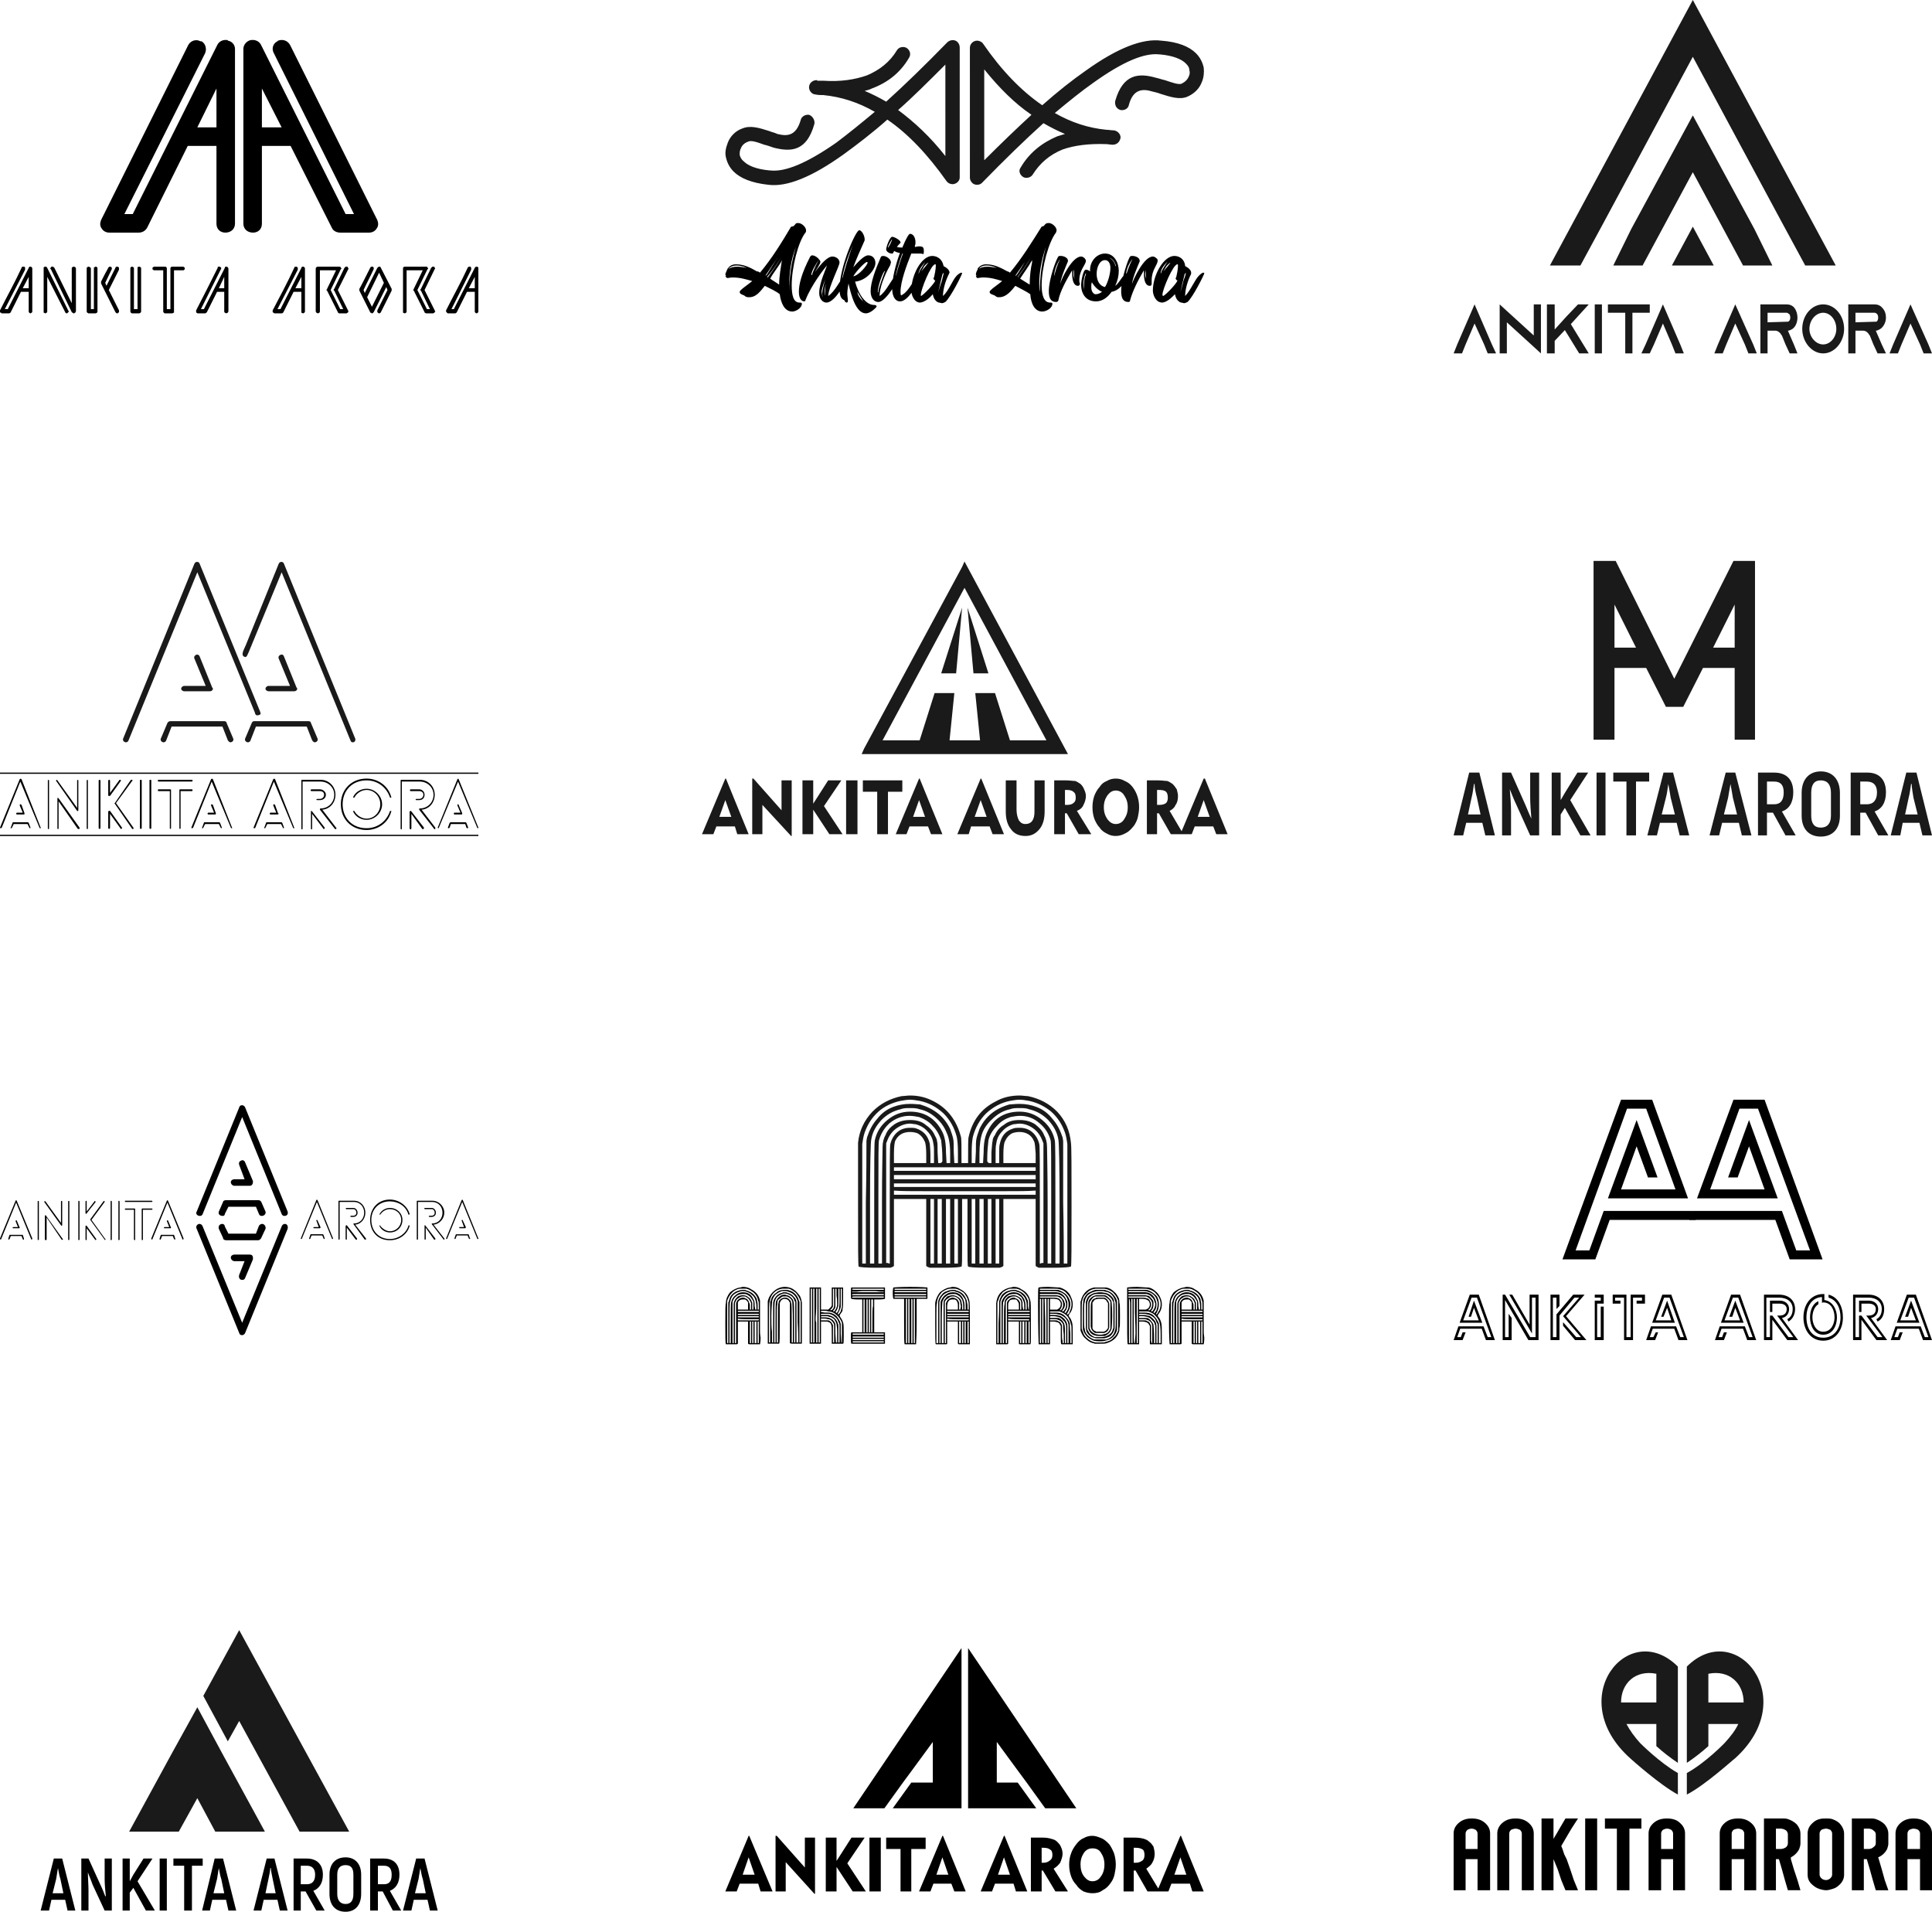 <svg xmlns="http://www.w3.org/2000/svg" fill-rule="evenodd" clip-rule="evenodd" image-rendering="optimizeQuality" shape-rendering="geometricPrecision" text-rendering="geometricPrecision" viewBox="0 0 3231 3197">
  <defs>
    <style>
      .fil3,.fil4{fill:#000}.fil2{fill:#1a1a1a}.fil0,.fil1{fill:#000;fill-rule:nonzero}.fil0{fill:#1a1a1a}
    </style>
  </defs>
  <g id="Layer_x0020_1">
    <g id="_1892589636656">
      <path d="M2831 193l103 190 30 61h-49l-84-156-84 156h-49l30-61 103-190zm-35 251h70l-35-65-35 65zm35-444l-239 444h51l39-72 149-277 149 277 39 72h51L2831 0zM2495 576l-29-67-29 67-6 15h14l6-15 15-35 16 35 6 15h14l-7-15zm70-67v52l-45-41-12-11v82h12v-52l45 41 12 11v-82h-12zm92 0h-18l-20 21-9 10-10 11v-42h-13v82h13v-21l17-18 24 39h16l-30-49 30-33zm22 82v-82h-12v82h12zm10-82v14h29v68h12v-68h29v-14h-70zm121 67l-29-67-29 67-7 15h14l7-15 15-35 15 35 6 15h14l-6-15zm122 0l-30-67-29 67-6 15h14l6-15 15-35 16 35 6 15h14l-6-15zm58-23c2 0 4-1 6-2 6-3 10-11 10-20 0-6-2-12-5-16s-8-6-13-6h-44v82h12v-38h13c4 0 8 3 10 7l1 1 6 15 7 15h13l-6-15-10-23zm-34-14v-16h32c2 0 3 2 4 2 1 1 2 3 2 6s-1 6-4 7h-2l-32 1zm93-30c-19 0-35 18-35 41 0 22 16 41 35 41s35-19 35-41c0-23-16-41-35-41zm0 67c-12 0-23-12-23-26 0-15 11-27 23-27s22 12 22 27c0 14-10 26-22 26zm88-23c2 0 4-1 6-2 6-3 11-11 11-20 0-6-2-12-6-16-3-4-8-6-13-6h-44v82h12v-38h13c4 0 8 3 10 7l1 1 6 15 7 15h14l-7-15-10-23zm-34-14v-16h32c2 0 4 2 4 2 1 1 2 3 2 6s-1 6-3 7h-3l-32 1zm122 37l-30-67-29 67-6 15h14l6-15 15-35 16 35 6 15h14l-6-15z" class="fil0"/>
    </g>
    <g id="_1892589636880">
      <path d="M1330 375c-3 4-3 3-6 4h-1c-16 27-32 53-52 77-1-1-2-1-3-2h-2c-10-6-22-12-35-12-7 0-11 3-14 7l-1 2c-1 2-3 7-3 8s1 1 1 2c0 0 0 1-1 1 1 1 2 3 4 3 1 0 4-1 8-1 13 0 22 3 33 6-7 6-21 15-21 18 0 5 6 4 10 8l3 1h5c10-1 17-10 24-19 8 4 19 9 25 14 2 15 8 29 21 29 6 0 16-6 16-13 0-2-2-2-4-2-10 0-13-12-13-29 0-30 11-73 23-88 1-1 1-2 1-4 0-5-7-12-13-12-2 0-4 0-5 2zm-112 75c3-4 8-6 14-6 4 0 10 1 17 4-6-1-11-2-16-2-6 0-11 1-15 4zm62 11c4-6 20-30 21-30-4 4-16 25-19 29l-2 1zm4 3l-1-1c7-8 15-19 23-32-6 11-17 26-22 33zm23-25c-1 8-4 23-4 37-4-3-11-7-15-10 6-11 14-20 20-31l-1 4zm13 49v-14c0-19 3-40 11-61-8 27-11 51-11 75zm92-27c-7 7-15 26-27 34 1-16 19-50 19-56 0-5-5-10-12-10-8 0-19 12-29 26 2-4 9-14 9-17 0-1-1-3-2-4-1 0-11 20-12 26-1 0-1 0-1-1 0-6 10-21 12-24l1-1c-3-4-8-7-12-7-1 0-2 1-3 2-15 29-19 47-19 59s5 16 9 16c1 0 2-1 2-2 10-26 33-55 36-58-1 4-13 29-13 46 0 10 6 16 12 16 17 0 38-46 38-49 0-1 0-1-1-1s-4 2-7 5zm-36 35c-1 0-2-7-2-8 0-5 6-21 6-21s-5 18-5 24c0 3 1 5 1 5zm5-20c-1 3-1 18-2 18v-7c0-4 2-12 2-12v1zm81 34c-14 0-26-17-32-39 20-2 34-21 34-31 0-8-5-13-12-13s-17 11-25 20c5-14 12-29 19-45v-2c0-6-5-15-9-15-6 0-33 62-33 98 0 10 2 17 8 19 1 3 3 4 4 4s2-1 2-3c0-3-1-8-1-12 0-5 1-11 2-17 4 18 12 50 29 50 9 0 18-11 18-11 0-2-1-3-4-3zm-54-41c2-17 9-38 18-59-8 23-14 42-18 59zm43-30c0 4-15 22-24 23 6-10 20-24 23-24l1 1zm-6 66c-3-2-11-10-11-17 0 0 7 12 9 15l3 3s-1 0-1-1zm53-44c-8 7-16 27-27 34 0-13 7-33 18-52 0-2 1-3 1-4 0-6-8-11-13-11-2 0-4 1-4 2-9 21-17 42-17 57 0 9 4 18 13 18 14 0 37-44 37-48 0-1-1-1-1-1-2 0-4 2-7 5zm-29 25c0 2 0 3-1 3v-2c0-8 9-34 12-34 0 0-10 27-11 33zm24-62c5-9 8-13 13-18v-1c0-3-10-9-14-9s-10 17-10 21 6 7 9 7h2zm-8-11c0-1 6-13 7-13 0 1-4 11-5 11 0 0-1 3-2 3v-1zm59 12c1 0 1-5 1-5 0-7-2-8-8-8-1 0-3 0-6 1-1 0-1-1-1-1v-1c1-2 1-4 1-6 0-8-4-14-9-14-2 0-6 6-13 23-7 0-12-1-13-4-1-1-1-1-2-1s-2 2-2 4c0 6 6 9 13 10-7 19-13 42-13 59 0 15 6 22 13 22 9 0 17-11 22-18 7-12 17-28 17-30 0-1-1-1-1-1-11 0-20 32-36 39-1-1-1-4-1-6 0-17 10-44 18-64h13c3 0 5 0 7 1zm-47 42c2-13 6-27 12-43h1c-6 16-10 30-13 43zm103-6c-7 7-13 25-23 34 0-11 4-25 10-37 0-1 1-1 1-2 0-5-6-9-10-11-2-12-11-17-19-17-18 0-35 32-35 58 0 6 4 20 15 20 8-1 16-8 21-14 1 6 4 12 10 14h1c1 0 3 1 4 1 2 0 4-1 6-2 9-8 28-46 28-48 0-1-1-1-1-1-2 0-5 2-8 5zm-48-21c-6 8-12 14-11 14-1 0 4-7 4-8 2-3 7-7 8-7l-1 1zm-14 13c0 1-2 5-2 5 1-9 9-17 13-22-1 0-8 13-11 17zm24 11l-1 1c0 2 2 4 3 4 0 4-21 26-24 26v-2c0-9 17-51 24-51 1 0 1 0 1 3 0 5-2 15-3 19zm13 6c-2 6-5 15-6 19 0-1 7-30 7-30 1-2 2-3 2-3v1c0 2-2 8-3 13zm173-95c-3 4-3 3-6 4-17 27-33 53-53 77-1-1-2-1-3-2h-1c-11-6-22-12-36-12-6 0-11 3-14 7v2c-2 2-3 7-3 8s1 1 1 2l-1 1c1 1 1 3 3 3s4-1 9-1c13 0 22 3 32 6-7 6-21 15-21 18 0 5 7 4 11 8l2 1h5c10-1 18-10 25-19 7 4 18 9 25 14 1 15 7 29 20 29 7 0 17-6 17-13 0-2-2-2-4-2-10 0-14-12-14-29 0-30 12-73 24-88 0-1 1-2 1-4 0-5-7-12-13-12-2 0-4 0-6 2zm-111 75c2-4 7-6 13-6 5 0 10 1 17 4-6-1-11-2-15-2-7 0-12 1-15 4zm62 11h-1c4-6 21-30 21-30-4 4-15 25-19 29l-1 1zm3 3v-1c6-8 14-19 22-32-6 11-17 26-22 33zm24-25c-2 8-4 23-4 37-5-3-11-7-16-10 7-11 14-20 20-31v4zm13 49c-1-4-1-9-1-14 0-19 4-40 11-61-7 27-10 51-10 75zm75-56c-2-2-4-3-6-3-15 0-33 37-35 46 2-13 9-28 13-38v-1c0-5-7-8-12-8-2 0-4 0-4 1-3 3-16 37-16 58 0 11 3 18 12 18 2 0 4-1 4-3 3-15 13-33 23-50v5c0 13 3 21 10 21 1 0 3-1 3-4-1-2-1-3-1-5 0-18 11-26 11-33 0-1-1-3-2-4zm-51 30c0-10 4-20 10-29-5 10-8 20-10 29zm33-11c0 6 0 11 1 15-1-2-2-5-2-8 0-2 0-5 1-7zm85 8c-7 7-10 15-16 19 4-8 6-17 6-25 0-13-7-29-23-29-14 0-25 13-25 27v3c-2-2-5-3-7-3-5 0-8 21-8 25 0 14 7 28 25 28 10 0 19-6 26-16 12-2 20-12 29-28 1-2 1-3 1-4s0-1-1-1-4 2-7 4zm-65 0c-2 4-3 11-3 17 0 5 0 9 1 11-1-3-2-8-2-13 0-8 3-17 4-17v2zm15 33c-4-2-6-6-6-12 0-3 0-5 1-8 4 7 10 13 17 16-3 2-6 4-10 4h-2zm17-12c-10-2-14-12-14-22 0-11 5-23 14-23 6 0 9 6 9 13 0 11-5 26-9 32zm7-49c6 1 11 10 11 14 0 1 0 0-1-1 0-4-5-11-10-13zm79 1c-2-2-4-3-6-3-15 0-32 37-35 46 2-13 9-28 13-38v-1c0-5-7-8-12-8-2 0-3 0-4 1-3 3-15 37-15 58 0 11 3 18 12 18 2 0 3-1 3-3 4-15 13-33 23-50v5c0 13 3 21 10 21 2 0 3-1 3-4v-5c0-18 10-26 10-33 0-1 0-3-2-4zm-51 30c0-10 4-20 11-29-5 10-9 20-11 29zm33-11c0 6 0 11 1 15-1-2-2-5-2-8 0-2 1-5 1-7zm89 10c-7 7-14 25-23 34 0-11 4-25 10-37v-2c0-5-6-9-10-11-1-12-10-17-18-17-18 0-36 32-36 58 0 6 4 20 16 20 8-1 15-8 21-14 1 6 4 12 10 14h1c1 0 3 1 4 1 2 0 4-1 6-2 9-8 28-46 28-48 0-1-1-1-2-1s-4 2-7 5zm-48-21c-6 8-12 14-11 14-1 0 4-7 4-8 2-3 7-7 8-7 0 0-1 0-1 1zm-14 13c0 1-2 5-2 5 0-9 8-17 13-22-1 0-9 13-11 17zm24 11l-1 1c0 2 2 4 3 4 0 4-21 26-24 26 0 0-1-1-1-2 0-9 18-51 25-51 1 0 1 0 1 3 0 5-2 15-3 19zm12 6c-1 6-4 15-5 19 0-1 7-30 7-30 1-2 2-3 2-3v1c0 2-2 8-4 13z" class="fil1"/>
      <path d="M1339 201c1-6 8-10 14-9 6 2 10 9 9 15-13 47-40 47-68 40-6-2-11-4-16-5-11-4-22-8-27-5-6 2-10 6-12 11-2 4-2 7-2 11 1 4 3 8 7 11 7 7 21 13 43 15h1c25 3 61-12 110-46 20-15 41-32 65-52-28-16-56-25-86-28-4 0-9 0-13-1-6 0-11-6-11-12 0-7 6-12 13-12l1 1h10c29 2 53-2 73-9 21-9 38-22 50-42 3-5 10-7 16-4 6 4 8 11 4 17-14 24-35 41-62 51-4 2-8 3-12 4 12 5 24 11 36 18 31-28 65-61 102-99 5-5 13-5 17-1 3 3 4 6 4 10v217c0 6-6 11-12 11-4 0-8-2-10-5-31-44-64-79-99-103-26 23-51 42-73 58-53 38-95 55-126 51-28-3-47-11-58-22-7-7-11-15-13-24-2-8 0-16 3-24 4-11 13-20 24-24 14-6 29-1 45 4 5 2 10 3 14 5 16 4 31 4 39-23zm549-26c-1 7-8 10-14 9-7-2-10-8-9-15 13-46 40-47 68-39 5 1 10 3 15 4 12 4 23 8 28 6 6-3 10-7 12-12 2-4 2-7 1-11 0-4-2-7-6-11-7-7-21-13-43-15h-1c-25-3-61 12-110 47-20 14-41 31-65 51 28 16 56 25 86 28 4 0 8 1 13 1 6 1 11 6 11 12-1 7-6 12-13 12h-1c-3 0-7-1-10-1-29-1-53 2-73 9-22 9-38 23-50 42-3 5-11 7-16 4-6-4-8-11-4-16 14-24 35-41 61-52 4-1 9-3 13-4-12-5-24-11-36-18-31 28-65 61-103 100-4 4-12 4-16 0-3-3-4-6-4-9V80c0-7 6-12 12-12 4 0 8 2 10 5 31 45 64 79 99 103 26-23 50-42 73-58 53-38 95-54 126-50 28 2 47 10 58 21 7 7 11 15 13 24 1 8 0 17-3 24-4 11-13 20-25 25-13 5-28 0-44-5-5-2-10-3-14-4-16-5-32-4-39 22zm-242 93c28-28 54-53 79-76-28-19-54-45-79-76v152zm-65-160c-28 28-54 54-79 76 27 20 54 45 79 77V108z" class="fil0"/>
    </g>
    <g id="_1892589638896">
      <path d="M2700 1117v120h-35V938h37l98 197 99-197h36v299h-34v-120h-53l-33 65h-29l-33-65h-53zm165-34h36v-72l-36 72zm-129 0l-36-72v72h36z" class="fil2"/>
      <path d="M2484 1397h16l-26-105h-17l-26 105h16l5-21h27l5 21zm-29-35l6-28c2-7 3-17 4-23h1c0 6 2 16 4 23l6 28h-21zm57 35h15v-40c0-10-1-26-2-36v-1c3 7 7 18 11 26l23 51h15v-105h-15v41c0 10 1 25 2 36-3-6-7-16-10-23l-24-54h-15v105zm131 0h17l-34-59 30-46h-18l-21 34-7 12v-46h-15v105h15v-35l7-11 26 46zm27 0h15v-105h-15v105zm88-105h-60v15h22v90h16v-90h22v-15zm51 105h16l-27-105h-16l-27 105h16l5-21h28l5 21zm-30-35l7-28c2-7 3-17 4-23 1 6 3 16 4 23l7 28h-22zm134 35h16l-27-105h-16l-27 105h16l5-21h28l5 21zm-30-35l7-28c1-7 3-17 4-23 1 6 3 16 4 23l7 28h-22zm103 35h17l-23-40c12-4 19-15 19-32 0-21-11-33-32-33h-27v105h15v-38h10l21 38zm-31-90h12c11 0 16 6 16 18 0 13-5 20-16 20h-12v-38zm90 92c20 0 32-13 32-35v-38c0-22-12-36-32-36s-32 14-32 36v38c0 22 12 35 32 35zm0-15c-11 0-16-7-16-20v-38c0-14 5-21 16-21s17 7 17 21v38c0 13-6 20-17 20zm96 13h17l-23-40c12-4 19-15 19-32 0-21-11-33-31-33h-28v105h16v-38h9l21 38zm-30-90h11c11 0 17 6 17 18 0 13-6 20-17 20h-11v-38zm104 90h16l-26-105h-17l-26 105h16l4-21h28l5 21zm-29-35l6-28c2-7 3-17 4-23h1c0 6 2 16 3 23l7 28h-21z" class="fil0"/>
    </g>
    <g id="_1892589638928">
      <path d="M1203 1366h20l-10-28-10 28zm-29 29l39-93h1l38 93h-19l-4-13h-31l-5 13h-19zm84 0v-93h2l47 53v-50h17v93h-1l-48-52v49h-17zm84 0v-90h18v39l25-39h22l-29 43 31 47h-22l-27-41v41h-18zm73 0v-90h19v90h-19zm52 0v-71h-24v-19h66v19h-24v71h-18zm60-29h20l-10-28-10 28zm-29 29l39-93h1l38 93h-19l-5-13h-31l-5 13h-18zm132-29h20l-10-28-10 28zm-29 29l39-93h1l38 93h-19l-5-13h-31l-4 13h-19zm99-90v49c0 8 2 14 4 18 3 4 6 6 11 6s9-2 11-5c3-4 4-9 4-16v-52h17v52c0 13-3 23-9 30s-13 11-23 11c-11 0-19-4-24-11-6-7-9-17-9-30v-52h18zm84 16h-3v25h4c4 0 8-1 10-3 3-2 4-5 4-9 0-5-1-8-4-10-2-2-6-3-11-3zm-21 74v-90h20c6 0 11 1 15 1 3 1 6 3 9 5 3 3 5 6 6 9 2 4 3 8 3 11 0 6-2 11-4 15-2 5-6 8-11 10l24 39h-21l-20-35h-3v35h-18zm83-45c0 8 2 14 6 20 4 5 8 8 14 8s11-3 14-8c4-6 6-12 6-20s-2-14-6-20c-3-5-8-8-14-8s-10 3-14 8c-4 6-6 12-6 20zm-19 0c0-7 1-13 3-19 2-5 5-11 9-15 3-5 7-8 12-10 5-3 10-4 15-4s10 1 15 4c5 2 9 5 13 10 3 4 6 9 8 15s3 12 3 19c0 6-1 11-2 16s-3 9-6 14c-4 5-8 10-14 13-5 3-11 5-17 5-5 0-10-1-15-4-4-2-9-5-12-10-4-4-7-10-9-15-2-6-3-12-3-19zm111-29h-3v25h4c5 0 8-1 11-3 2-2 3-5 3-9 0-5-1-8-3-10s-6-3-12-3zm-20 74v-90h19c7 0 11 1 15 1 3 1 6 3 9 5 3 3 5 6 7 9 1 4 2 8 2 11 0 6-1 11-4 15-2 5-6 8-10 10l23 39h-21l-20-35h-3v35h-17zm85-29h20l-10-28-10 28zm-29 29l39-93h2l38 93h-19l-5-13h-31l-5 13h-19z" class="fil0"/>
      <path d="M1588 1238l8-79h-33l-25 79h-62l137-255 137 255h-61l-25-79h-33l8 79h-51zm-147 23h345l-173-322-4 9-164 304-4 9zm177-245l10 110h25l-35-110zm-19 110l10-110-35 110h25z" class="fil2"/>
    </g>
    <g id="_1892589641104">
      <path d="M362 244h-48l-68 137c-3 5-8 8-14 8h-49c-5 0-10-2-13-7-3-4-3-9-1-14L315 75c4-7 13-10 20-6h2c7 4 9 13 6 20L208 358h14L363 76c3-7 10-10 17-9h1v1c7 1 12 7 12 14v292c0 9-7 15-16 15s-15-6-15-15V244zm76 0h48l69 137c2 5 8 8 14 8h48c5 0 10-2 13-7 3-4 3-9 1-14L485 75c-4-7-12-10-20-7l-1 1c-8 4-10 13-6 20l134 269h-14L437 76c-3-7-10-10-17-9h-1c-7 2-12 8-12 15v292c0 9 7 15 16 15s15-6 15-15V244zm0-31v-65l33 65h-33zm-76 0v-65l-32 65h32z" class="fil3"/>
      <path d="M38 482h10v-19l-10 19zm11-36h3l1 1c1 1 1 1 1 2v72s0 1-1 2c-1 0-1 1-2 1s-2-1-2-1c-1-1-1-2-1-2v-33H35l-17 34c0 1-1 1-1 1-1 1-1 1-2 1H3s-1 0-1-1c-1 0-1 0-2-1v-1-2c12-24 25-47 36-71 0-1 1-2 2-2h3c0 1 1 1 1 2v3L8 517h5l35-69c0-1 1-1 1-2zm72 1c1-1 1-1 2-1s2 0 3 1c0 0 1 1 1 2v72l-1 1v1c-1 0-1 0-2 1h-1s-1 0-1-1c-1 0-1 0-2-1l-35-72c-1 0-1-1-1-2h1c0-1 0-1 1-2h3l1 1 1 1 29 59v-58c0-1 0-2 1-2zm-44-1c1 0 1 1 2 2l35 71c1 1 1 2 1 3h-1s0 1-1 1c0 0 0 1-1 1h-1l-1-1c-1 0-1 0-1-1l-30-59v58s0 1-1 2c-1 0-1 1-2 1s-2-1-2-1h-1v-74-2c1 0 1-1 2-1h2zm122 5l-17 34 17 34v3l-1 1c-1 0-1 1-1 1h-1c-1 0-1 0-2-1l-1-1-24-48v-1-2c4-8 8-16 12-23 0-1 1-1 2-2h2c1 1 2 1 2 2v2l-11 23 2 5 15-30c0-1 1-2 2-2h2c1 1 2 1 2 2v3zm-41-4c1-1 1-1 2-1s2 0 2 1c1 0 1 1 1 2v72s0 1-1 2c0 0-1 1-2 1h-12c-1 0-1-1-2-1-1-1-1-2-1-2v-72c0-1 0-2 1-2 1-1 1-1 2-1s2 0 2 1h1s1 1 1 2v68h5v-68c0-1 0-2 1-2zm77 76c-1 0-1 1-2 1h-12c-1 0-2-1-2-1-1-1-1-2-1-2v-72c0-1 0-2 1-2 0-1 1-1 2-1s1 0 2 1c1 0 1 1 1 2v68h6v-68-2c1-1 2-1 3-1s1 0 2 1c1 0 1 1 1 2v72s0 1-1 2zm38-2v-69h-15c-1 0-1 0-2-1-1 0-1-1-1-2s0-2 1-2c1-1 1-1 2-1h18c1 0 2 0 2 1 1 0 1 1 1 2v68h6v-68c0-1 0-2 1-2 0-1 1-1 2-1h18c1 0 1 0 2 1 1 0 1 1 1 2s0 2-1 2c0 1-1 1-2 1h-15v71h-1s-1 1-2 1h-12c-1 0-2-1-2-1-1-1-1-2-1-2zm221-39h10v-19l-10 19zm11-36h3l1 1c1 1 1 1 1 2v72s0 1-1 2c-1 0-1 1-2 1s-2-1-3-1v-35h-13l-17 34c0 1-1 1-1 1-1 1-1 1-2 1h-12s-1 0-1-1c-1 0-1 0-2-1v-1-2c12-23 25-47 36-71 0-1 1-2 2-2h2c1 1 2 1 2 2v3l-34 66h5l35-69c0-1 1-1 1-2zm29 77c-1 0-1 1-2 1s-2-1-3-1c0-1-1-2-1-2v-72c0-1 1-2 1-2 1-1 2-1 3-1h37c0 1 1 1 1 1v1c1 0 1 1 1 1 0 1 0 1-1 1l-17 35 16 32h5l-15-31c-1 0-1-1-1-1 0-1 0-1 1-2l17-35 2-2h3c1 1 1 1 1 2 1 1 1 2 0 3l-17 34 17 34c0 1 1 1 1 2 0 0-1 0-1 1s0 1-1 1c-1 1-1 1-2 1h-12s-1 0-1-1c-1 0-1 0-1-1l-18-36c-1 0-1-1-1-1 0-1 0-1 1-1v-1l15-31h-27v69s0 1-1 2zm80-26l8 16 20-40-8-17-20 41zm22 26c-1 1-1 1-2 1h-1s0-1-1-1l-1-1v-3l17-34-2-5-21 42-1 1c-1 1-1 1-2 1 0 0-1 0-1-1h-1s-1 0-1-1l-18-36v-1-2c1-1 16-31 18-35 1-1 1-2 2-2h3c0 1 1 1 1 2v2c-5 11-12 24-17 35l2 5 21-42c1-1 2-2 3-2h2c0 1 1 1 1 2l18 35v3l-18 36c0 1-1 1-1 1zm43 0s-1 1-2 1-2-1-3-1v-74c0-1 0-2 1-2 0-1 1-1 2-1h37l1 1v1c1 0 1 1 1 1 0 1 0 1-1 1l-17 35 16 32h5l-15-31c-1 0-1-1-1-1 0-1 0-1 1-2l17-35 2-2h3c1 1 1 1 1 2 1 1 1 2 0 2l-17 35 17 34c0 1 1 1 1 2l-1 1c0 1-1 1-1 1-1 1-1 1-2 1h-11c-1 0-1 0-2-1-1 0-1 0-1-1l-18-36c-1 0-1-1-1-1 0-1 0-1 1-1v-1l15-31h-27v69s0 1-1 2zm105-41h10v-19l-10 19zm12-36h2s1 0 1 1h1v74s0 1-1 2c0 0-1 1-2 1s-2-1-2-1c-1-1-1-2-1-2v-33h-13l-17 34c0 1-1 1-1 1-1 1-1 1-2 1h-12s-1 0-1-1c-1 0-1 0-1-1-1 0-1-1-1-1v-2c12-24 25-47 36-71 1-1 1-2 2-2h3c0 1 1 1 1 2v3l-33 66h4l35-69c0-1 1-1 2-2zM366 482h9v-19l-9 19zm11-36h2c1 0 2 1 2 1 0 1 1 1 1 2v72s-1 1-1 2c-1 0-2 1-3 1 0 0-1-1-2-1-1-1-1-2-1-2v-33h-12l-17 34c-1 1-2 2-3 2h-12c-1 0-1 0-2-1 0 0-1 0-1-1v-1-2c12-23 24-47 36-71 0-1 0-2 1-2h3l2 2c0 1 0 2-1 3l-33 66h5l35-69c0-1 0-1 1-2z" class="fil1"/>
    </g>
    <g id="_1892589642640">
      <path d="M28 1362h12c1 0 1-1 1-1v-1l-5-14c-1-1-1-1-2-1s-1 1-1 2l5 12H28s-1 1-1 2l1 1zm-8 22l3-6h23l3 6c0 1 1 1 1 1 1 0 1-1 1-1l-3-8-1-1H22c-1 0-1 1-1 1l-3 8c-1 0 0 1 0 1 1 0 2 0 2-1zm-17 0l31-77 32 77c0 1 1 1 2 1 0 0 1-1 0-1l-32-81c-1-1-2-1-3 0l-33 81s0 1 1 1 1 0 2-1zm144 1v-80c0-1-2-1-2 0v80c0 2 2 2 2 0zm-65 0v-80c0-1-2-1-2 0v80c0 2 2 2 2 0zm12-79l35 50c1 1 2 0 2-1v-50c0-1-2-1-2 0v46l-33-46c-1-2-3 0-2 1zm39 78l-35-49c-1-1-2-1-2 0v50c0 2 2 2 2 0v-45l32 46c2 1 4 0 3-2zm35 1v-80l-1-1c-1 0-2 1-2 1v80c0 1 1 1 2 1 0 0 1 0 1-1zm32-81l-16 22v-21l-1-1c-1 0-2 1-2 1v25s0 1 1 1h2l18-25v-2h-2zm4 80l-20-28h-2l-1 1v28c0 1 1 1 2 1 0 0 1 0 1-1v-24l18 25s1 1 1 0c1 0 1-1 1-2zm15-80l-27 39c-1 0-1 1 0 1l29 42s1 1 2 0c0 0 1-1 0-2l-29-41 27-37c1-1 1-1 0-2h-2zm34 81v-80c0-1-1-1-2-1 0 0-1 0-1 1v80c0 1 1 1 1 1 1 0 2 0 2-1zm-16 0v-80c0-1-1-1-2-1 0 0-1 0-1 1v80c0 1 1 1 1 1 1 0 2 0 2-1zm84-65h-20c-1 0-1 1-1 1v64c0 1 0 1 1 1s1 0 1-1v-62h19c1 0 1-1 1-2 0 0 0-1-1-1zm-56-13h56c1 0 1-1 1-2 0 0 0-1-1-1h-56c-1 0-1 1-1 1 0 1 0 2 1 2zm0 16h19v62c0 1 0 1 1 1s1 0 1-1v-64s0-1-1-1h-20c-1 0-1 1-1 1 0 1 0 2 1 2zm83 39h12c1 0 1-1 1-1v-1l-5-14c-1-1-1-1-2-1s-1 1-1 2l5 12h-10s-1 1-1 2l1 1zm-8 22l3-6h23l3 6c0 1 1 1 1 1 1 0 1-1 1-1l-3-8-1-1h-25c-1 0-1 1-1 1l-3 8c-1 0 0 1 0 1 1 0 2 0 2-1zm-17 0l31-77 32 77c0 1 1 1 2 1 0 0 1-1 0-1l-32-81c-1-1-2-1-3 0l-33 81s0 1 1 1 1 0 2-1zm129-22h12c1 0 2-1 2-1 0-1 0-1-1-1l-5-14c-1-1-1-1-2-1s-1 1-1 2l5 12h-10s-1 1-1 2l1 1zm-8 22l3-6h23l3 6c0 1 1 1 1 1 1 0 1-1 1-1l-3-8-1-1h-25c-1 0-1 1-1 1l-3 8c-1 0 0 1 1 1 0 0 1 0 1-1zm-17 0l31-77 32 77c0 1 1 1 2 1 0 0 1-1 0-1l-32-81c-1-1-2-1-3 0l-33 81s0 1 1 1 2 0 2-1zm108-46c5 0 10-3 10-9 0-5-5-9-10-9h-14c-2 0-2 3 0 3h14c4 0 7 2 7 6s-3 7-7 7h-4c-1 0-2 1-2 1 0 1 1 1 2 1h4zm8 46l-21-27c-1-1-1-1-2-1v29c0 1 0 2 1 2s1-1 1-2v-24l19 25c0 1 1 1 1 0 1 0 1-1 1-2zm-37 1v-78h30c13 0 23 10 23 22 0 13-10 23-23 23 0 0-1 0-1 1v1l25 32c1 1 1 1 2 0 1 0 1-1 0-2l-23-30c13-1 22-12 22-25 0-14-11-25-25-25h-31c-1 0-1 1-1 1v80c0 1 0 2 1 2s1-1 1-2zm148-53c-5-18-22-30-41-30-25 0-43 18-43 43s18 43 43 43c19 0 36-12 41-30 1-1 0-2 0-2-1 0-2 0-2 1-6 17-21 28-39 28-24 0-40-17-40-40s16-40 40-40c18 0 33 11 39 28 0 1 1 1 2 1 0 0 1-1 0-2zm-63 26c4 8 13 13 22 13 14 0 26-12 26-26s-12-26-26-26c-9 0-18 5-22 13-1 1 0 1 0 2 1 0 2 0 2-1 4-7 12-12 20-12 13 0 23 11 23 24s-10 24-23 24c-8 0-16-5-20-12 0-1-1-1-2-1 0 1-1 2 0 2zm110-20c5 0 9-3 9-9 0-5-4-9-9-9h-14c-2 0-2 3 0 3h14c4 0 7 2 7 6s-3 7-7 7h-5l-1 1c0 1 1 1 1 1h5zm8 46l-21-27c-1-1-1-1-2-1 0 1-1 1-1 1v28c0 1 1 2 2 2 0 0 1-1 1-2v-24l18 25c1 1 2 1 2 0 1 0 1-1 1-2zm-37 1v-78h30c13 0 23 10 23 22 0 13-10 23-23 23-1 0-1 0-1 1v1l25 32c0 1 1 1 2 0v-2l-23-30c13-1 22-12 22-25 0-14-11-25-25-25h-31c-1 0-1 1-1 1v80c0 1 0 2 1 2s1-1 1-2zm88-23h12c1 0 1-1 1-1v-1l-6-14c0-1-1-1-2-1v2l5 12h-10c-1 0-1 1-1 2 0 0 0 1 1 1zm-8 22l2-6h24l2 6c1 1 1 1 2 1s1-1 1-1l-3-8s-1-1-2-1h-24c-1 0-2 1-2 1l-3 8s0 1 1 1 1 0 2-1zm-18 0l32-77 32 77c0 1 1 1 1 1 1 0 1-1 1-1l-33-81c0-1-2-1-2 0l-33 81s0 1 1 1c0 0 1 0 1-1zM0 1396h800v2H0zM0 1292h800v2H0z" class="fil1"/>
      <path d="M308 1156h43c3 0 5-2 5-4 0-1 0-2-1-2l-21-52c-1-3-4-4-6-3s-4 3-3 6l19 46h-36c-2 0-5 2-5 5 0 2 3 4 5 4zm141 0h43c3 0 5-2 5-4 0-1 0-2-1-2l-21-52c-1-3-3-4-6-3-2 1-4 3-3 6l19 46h-36c-2 0-5 2-5 5 0 2 3 4 5 4zm-30 82l9-23h85l9 23c2 3 4 4 6 3 3-1 4-4 3-6l-11-26c0-2-2-3-4-3h-91c-2 0-3 1-4 3l-11 26c-1 2 0 5 3 6 2 1 5 0 6-3zm-2-150l54-131 115 281c1 3 3 4 6 3 2-1 3-4 2-6L475 943c-1-4-7-5-9 0l-55 136c-4 9-8 16-3 19s6-4 9-10zm-139 150l9-23h85l9 23c2 3 4 4 6 3 3-1 4-4 3-6l-11-26c0-2-2-3-4-3h-90c-2 0-4 1-5 3l-11 26c-1 2 0 5 3 6 2 1 5 0 6-3zm-63 0l115-281 96 234c1 4 2 6 6 5 5-1 4-3 3-6L334 943c-1-4-7-5-9 0l-119 292c-1 2 0 5 3 6 2 1 5 0 6-3z" class="fil0"/>
    </g>
    <g id="_1892589642384">
      <path d="M339 2030c-1 3-4 4-7 3s-5-4-3-7l71-174c1-5 8-5 10 0l71 174c1 3 0 6-3 7s-6 0-7-3l-66-162-66 162zm70-58l-9-24c-1-3 0-6 3-7 3-2 6 0 7 3l13 31v2c0 3-2 6-5 6h-26c-3 0-6-3-6-6s3-5 6-5h17zm14 134l-13 31c-1 3-4 4-7 3s-4-5-3-8l9-23h-17c-3 0-6-3-6-6s3-5 6-5h26c3 0 5 2 5 5v3zm-47-55l6 12h46l5-13c1-2 4-4 7-3s5 5 4 8l-7 15c-1 2-3 4-5 4h-54c-2 0-5-1-5-4l-7-15c-1-3 0-7 4-8 3-1 6 1 6 4zm-37 0l66 161 66-161c1-3 4-5 7-4s4 5 3 8l-71 174c-2 5-9 5-10 0l-71-174c-2-3 0-7 3-8s6 1 7 4zm37-21c0 3-3 4-6 3-4-1-5-4-4-7l7-16c0-2 3-3 5-3h54c2 0 4 1 5 3l7 16c1 3-1 6-4 7s-6 0-7-3l-5-12h-46l-6 12z" class="fil3"/>
      <path d="M22 2054h10s1 0 1-1l-5-12s-1-1-1 0c-1 0-1 0-1 1l4 10h-8l-1 1c0 1 1 1 1 1zm-6 18l2-5h18l2 5c0 1 1 1 2 1v-2l-2-6H17h-1l-2 6v2c1 0 1 0 2-1zm-14 0l25-61 25 61c0 1 1 1 1 1 1-1 1-1 1-2l-26-63c0-1-2-1-2 0l-26 63c0 1 0 1 1 2 0 0 1 0 1-1zm114 1v-64c0-1-2-1-2 0v64c0 1 2 1 2 0zm-51 0v-64c0-1-2-1-2 0v64c0 1 2 1 2 0zm9-63l28 39c0 1 2 1 2 0v-40c0-1-2-1-2 0v36l-26-36c-1-1-2 0-2 1zm31 62l-28-39c0-1-2-1-2 0v40c0 1 3 1 3 0v-37l25 37c1 1 3 0 2-1zm28 1v-64l-1-1c-1 0-1 1-1 1v64s0 1 1 1l1-1zm25-64l-13 17v-17s0-1-1-1l-1 1v20l1 1s1 0 1-1l15-19c0-1 0-1-1-1 0-1-1-1-1 0zm3 63l-16-22c0-1-1-1-1 0h-1v23l1 1c1 0 1-1 1-1v-19l14 19c1 1 1 1 2 0v-1zm12-63l-22 30v1l24 33c0 1 1 1 1 0 1 0 1-1 0-1l-23-32 22-30v-1c-1-1-1-1-2 0zm27 64v-64l-1-1c-1 0-1 1-1 1v64s0 1 1 1l1-1zm-13 0v-64l-1-1c-1 0-1 1-1 1v64s0 1 1 1l1-1zm67-52h-16c-1 0-1 0-1 1v51s0 1 1 1l1-1v-50h15s1 0 1-1-1-1-1-1zm-45-11h45s1 0 1-1l-1-1h-45v2zm0 13h15v50l1 1c1 0 1-1 1-1v-51c0-1 0-1-1-1h-16v2zm66 31h10s1 0 1-1l-5-12s-1-1-1 0c-1 0-1 0-1 1l4 10h-8l-1 1c0 1 1 1 1 1zm-6 18l2-5h18l2 5c1 1 1 1 2 1v-2l-2-6h-21-1l-2 6v2c1 0 2 0 2-1zm-14 0l25-61 25 61c0 1 1 1 1 1 1-1 1-1 1-2l-26-63c0-1-2-1-2 0l-26 63c0 1 0 1 1 2 0 0 1 0 1-1zM525 2054h10l1-1v-1l-5-11c0-1-1-1-1-1-1 0-1 1-1 1l4 11h-8s-1 0-1 1l1 1zm-6 17l2-5h18l2 5c1 1 1 1 2 1v-1l-2-6-1-1h-20s-1 0-1 1l-2 6v1c1 0 2 0 2-1zm-14 0l25-61 25 61c0 1 1 1 1 1 1 0 1-1 1-1l-26-64c0-1-2-1-2 0l-26 64s0 1 1 1c0 0 1 0 1-1zm86-36c4 0 7-3 7-7s-3-8-7-8h-12c-1 0-1 2 0 2h12c3 0 5 3 5 6s-2 5-5 5h-4c-1 0-1 1-1 1 0 1 0 1 1 1h4zm6 36l-17-22h-1l-1 1v22c0 1 1 1 1 1 1 0 1 0 1-1v-19l15 20h2v-2zm-29 1v-62h24c10 0 17 8 17 18s-7 18-17 18c-1 0-1 0-1 1l19 26h2v-2l-18-23c10-1 17-10 17-20 0-11-8-20-19-20h-25c-1 0-1 0-1 1v63c0 1 0 1 1 1 0 0 1 0 1-1zm117-42c-4-14-18-24-33-24-20 0-33 15-33 34 0 20 13 34 33 34 15 0 29-9 33-24 0 0 0-1-1-1 0 0-1 0-1 1-4 13-17 22-31 22-18 0-31-13-31-32 0-18 13-31 31-31 14 0 27 8 31 22 0 0 1 1 1 0 1 0 1 0 1-1zm-50 21c3 6 10 10 17 10 12 0 21-9 21-21 0-11-9-20-21-20-7 0-14 4-17 10-1 0 0 1 0 1 0 1 1 0 1 0 4-6 10-9 16-9 11 0 19 8 19 18s-8 19-19 19c-6 0-12-4-16-9 0-1-1-1-1-1s-1 1 0 2zm87-16c4 0 7-3 7-7s-3-8-7-8h-11c-2 0-2 2 0 2h11c3 0 5 3 5 6s-2 5-5 5h-4l-1 1c0 1 1 1 1 1h4zm6 36l-17-22h-1v23c0 1 0 1 1 1 0 0 1 0 1-1v-19l14 20h2v-2zm-29 1v-62h24c10 0 17 8 17 18s-7 18-17 18c-1 0-1 0-1 1l20 26h1c0-1 1-1 0-2l-18-23c10-1 18-10 18-20 0-11-9-20-20-20h-25c-1 0-1 0-1 1v63c0 1 0 1 1 1s1 0 1-1zm70-18h9l1-1v-1l-5-11c0-1-1-1-1-1-1 0-1 1-1 1l4 11h-7c-1 0-1 0-1 1 0 0 0 1 1 1zm-7 17l2-5h18l2 5c1 1 1 1 2 1 0 0 1-1 0-1l-2-6s0-1-1-1h-20l-1 1-2 6s0 1 1 1c0 0 1 0 1-1zm-14 0l25-61 25 61c0 1 1 1 2 1v-1l-26-64c0-1-1-1-2 0l-26 64s0 1 1 1c0 0 1 0 1-1z" class="fil1"/>
    </g>
    <g id="_1892589644880">
      <path d="M2473 2165h-15l-17 47h38l-14-37-9 27h4l5-15 8 21h-26l14-38h9l24 66h-6l-7-18h-42l-8 23h15l5-13h-5l-3 8h-6l5-14h36l7 19h15l-27-76zm85 50l-29-50h-5l38 65v-60h6v66h-9l-42-71h-4v76h15v-37l-5-7v39h-6v-62l39 67h17v-76h-15v50zm61-14l31-36h-19l-28 33v38h-6v-66h6v19l5-5v-19h-15v76h15v-41l25-30h8l-27 31 30 35h-8l-22-25v6l20 24h19l-34-40zm63-21v-15h-15v5h10v5h-10v66h15v-56h-5v51h-6v-56h11zm45-15v71h-7v-71h-23v15h13v-5h-9v-5h15v71h15v-71h15v5h-9v5h14v-15h-24zm68 0h-15l-17 47h38l-13-37-10 27h4l6-15 7 21h-26l14-38h9l24 66h-6l-7-18h-42l-8 23h15l5-13h-4l-4 8h-6l5-14h36l7 19h15l-27-76zm115 0h-15l-17 47h38l-14-37-10 27h5l5-15 8 21h-26l14-38h9l24 66h-6l-7-18h-42l-8 23h15l5-13h-5l-3 8h-6l5-14h36l7 19h15l-27-76zm65 0h-25v76h14v-34l25 34h18l-27-37c7-1 12-7 12-15s-6-14-16-14h-16v19h4v-14h12c7 0 12 3 12 9s-3 11-12 11h-4l27 36h-8l-27-36h-4v36h-6v-66h21c14 0 23 7 23 19 0 8-3 14-9 17l2 4c7-4 11-12 11-21 0-13-9-24-27-24zm83 0v5c14 4 20 18 20 33 0 17-9 34-29 34s-28-17-28-34 8-33 26-34v10c1-1 2-1 2-1 14 0 19 14 19 25 0 10-5 24-19 24-13 0-18-14-18-24 0-8 3-18 10-22v-5c-10 4-14 16-14 27 0 14 7 29 22 29 16 0 23-15 23-29 0-13-7-27-21-29v-10h-2c-21 0-33 18-33 39s12 39 33 39 33-18 33-39c0-18-8-34-24-38zm67 0h-26v76h14v-34l25 34h18l-27-37c7-1 12-7 12-15s-6-14-16-14h-16v19h4v-14h12c7 0 12 3 12 9s-3 11-12 11h-4l27 36h-8l-27-36h-4v36h-6v-66h22c13 0 22 7 22 19 0 8-3 14-9 17l2 4c8-4 11-12 11-21 0-13-9-24-26-24zm79 0h-15l-17 47h38l-14-37-10 27h5l5-15 8 21h-26l14-38h9l24 66h-6l-7-18h-42l-8 23h15l5-13h-5l-3 8h-6l5-14h36l7 19h15l-27-76zM2951 1839h-52l-61 165h135l-48-131-35 96h16l19-52 26 72h-91l49-135h31l87 237h-23l-24-66h-149l-6 15h144l24 66h55z" class="fil1"/>
      <path d="M2711 1839h52l60 165h-134l48-131 35 96h-16l-19-52-26 72h91l-49-135h-32l-86 237h23l24-66h149l5 15h-144l-24 66h-55z" class="fil1"/>
    </g>
    <g id="_1892589646032">
      <path d="M1267 2246h2v-36h-2v36zm-5 0h3v-36h-3v36zm-4 0h2v-36h-2v36zm-4 0h2v-36h-2v36zm-20-41v3h35v-2h-18c-8 0-14 0-17-1zm35-2v-2h-35v2h35zm0-4v-2h-35v2h35zm0-5v-2h-35v2h35zm-23-21h-4c-3 0-6 1-8 5v12h17v-5-7c-1-2-3-4-5-5zm0-5h-4c-2 0-5 1-7 3-3 1-4 4-5 6l-1 2v67h2v-33-34c1-2 2-5 4-6 2-2 5-3 7-3s3 0 4 1c4 1 6 4 7 8 1 1 1 3 1 6v5h2v-5-6c-1-2-2-5-4-7s-4-3-6-4zm-21 78h2v-33-32c0-3 1-5 2-7s3-4 5-6c2-1 5-2 8-2 4 0 7 1 9 3 2 1 4 3 5 5s1 3 2 4v12h1c1 0 1 0 1-1v-1-11c-1-3-3-5-5-8-2-2-5-4-8-5h-5c-4 0-8 1-11 4-3 2-5 6-6 9v69zm-5 0h2v-33c0-22 0-34 1-36 1-4 3-8 7-11 3-3 8-5 12-5 9 0 15 4 18 12 2 2 2 6 2 11l1 6h2v-5c0-5-1-9-2-12s-3-6-6-8c-3-3-6-4-9-5-2-1-4-1-6-1s-3 0-5 1c-4 1-8 3-11 6s-4 7-5 11c-1 1-1 13-1 35v34zm-4 0h2v-34-34l1-2c1-4 2-8 5-11s6-5 9-6 6-2 9-2 5 0 6 1c8 2 13 6 17 13 1 2 1 4 1 5 1 2 1 4 1 8v6h2v-6c0-4 0-7-1-9-1-5-3-9-7-13-4-3-8-6-13-7h-11c-5 1-9 3-12 6-4 4-6 7-8 12-1 2-1 4-1 6v67zm18 1c-1 1-2 1-2 1h-18c-1-1-1-12-1-34s0-33 1-35c0-7 3-13 7-18 5-4 10-7 17-8 1 0 3-1 4-1 5 0 10 1 14 4 8 4 13 10 15 19v52c0 5 1 9 1 10 0 7-1 10-1 11h-18s-1 0-2-1v-37h-17v37zm65-2h2v-32c0-21 0-33 1-34 0-2 1-5 3-6 2-2 5-3 7-3h2c2 0 4 1 6 3s3 3 3 6c1 0 1 12 1 33v33h2v-33c0-22-1-34-1-35-1-4-4-7-9-9h-7c-1 1-3 1-4 3-2 1-3 2-4 3-1 2-1 4-1 7-1 3-1 13-1 31v33zm29 0h2v-68l-1-1c-1-4-3-7-6-9s-7-4-11-4c-3 0-7 2-10 4s-5 5-6 9c-1 1-1 13-1 35v34h2v-34c0-22 0-34 1-35 1-3 3-6 6-8 2-2 5-3 8-3 2 0 3 1 4 1 2 0 5 2 7 4s4 4 4 7c1 1 1 13 1 35v33zm4 0h3c0-8 0-19-1-34v-35c-3-9-8-14-16-16-2-1-4-1-6-1h-4c-4 1-9 4-12 7-3 4-5 8-5 13 0 3-1 10-1 22 0 10 0 19 1 26v18h2v-34-32c0-2 1-5 2-7 3-5 7-9 13-10 1-1 2-1 4-1s4 0 5 1c4 1 8 3 10 6 3 3 5 6 5 10v67zm5 0h2v-69l-1-2c-1-4-4-8-7-12-4-3-8-6-12-7h-11c-6 1-10 3-14 7s-6 9-7 15c-1 1-1 13-1 35v33h2v-34-34l1-2c1-5 4-10 9-13 4-4 9-5 14-5 3 0 6 0 8 1 4 1 7 3 10 6s5 7 6 11l1 2v68zm-40-88c4-3 10-5 15-5s9 1 13 3c5 3 8 6 11 10 3 3 4 8 5 13v69h-14c-3 0-5 0-6-1v-68l-1-1c-1-3-4-5-8-5-3 0-6 2-7 5l-1 2v33c0 23 0 34-1 35h-19v-35-36c2-8 6-14 13-19zm96 88h2v-14-13c0-2 0-4-1-5-1-2-2-3-4-5-1-1-3-2-5-2-1 0-3-1-6-1h-6v3h13c1 1 2 1 4 3 1 1 2 3 3 5v29zm-7-43c0-1-3-1-7-1h-4c-1 0-2 0-2 1v1h7c4 0 6 1 7 1 5 2 8 5 10 10v16l1 15h2v-18c0-7-1-11-1-13-1-3-2-5-4-8-3-2-5-4-9-4zm16 43h2v-15-14c0-2-1-4-2-6-1-3-3-6-6-8-3-3-6-4-10-5h-13v2h13c1 1 3 1 5 2 4 2 7 5 9 9 1 2 1 4 2 5v30zm5 0h1v-16-17c-2-5-5-10-9-13-4-4-9-6-14-6-2-1-5-1-8-1h-4v2l6 1h8c5 1 9 3 12 6 3 4 6 8 7 13v16l1 15zm-6-48c0 1 1 1 1 1s1 0 2-2c1-1 1-2 2-3 0-1 1-4 2-7v-31h-2v30c0 2-1 4-2 6 0 1-1 2-2 4l-1 2zm-4-3c1 1 2 1 2 2 2-2 3-4 4-7 0-2 1-6 1-11v-23h-2v25c0 3 0 5-1 6 0 3-2 5-3 7l-1 1zm-4-2l1 1h1l1-1c1-1 1-2 2-3 1-2 2-5 2-7 0-5 0-10-1-15v-12h-1-1v30c0 2-1 4-3 6l-1 1zm2-34v-3h-1-1v30c-1 2-2 3-4 5l-1 1h2s1 0 2-1 2-2 2-3c1-1 1-3 1-4v-11-14zm-26 87h2v-90h-2v90zm-4 0h2v-90h-2v30c0 9-1 15-1 21 0 1 0 3 1 6v33zm-5 0h2v-90h-2v90zm-4 0h2v-90h-2v90zm-2-92h19v37h12c1-1 2-1 3-3 2-1 2-2 3-4v-15-15h19v15c0 12 0 19-1 21v2c0 2-2 4-4 7l-1 2 1 2c2 3 4 6 5 10 1 2 1 9 1 21 0 9 0 14-1 14h-19v-15c0-11 0-16-1-16 0-1 0-2-1-3s-2-2-3-2c-1-1-4-1-7-1h-6v37h-19v-47-47zm72 90v2h52v-1-1h-52zm0-4v2h52v-1-1h-52zm0-4v2h52v-1-1h-52zm52-3v-2h-52v2h52zm-18-59h-2-1v55h2v-17c0-15 0-24 1-27v-4-3-2-2zm-7 55h2v-55h-2v55zm-2 0v-55h-2v55h2zm-7 0h2v-55h-2v55zm34-58v-1-1h-45c-5 0-8 0-8 1 0 0 0 1 1 1h52zm0-4v-2h-45c-5 0-8 0-8 1v1h53zm0-5v-1h-2-3c-3 0-6-1-9-1h-22c-4 0-7 1-10 1h-6-1v1h53zm0-4v-2h-52l-1 1c0 1 2 1 6 1h47zm-54-4h56v19s-3 1-9 1h-9v55h18v19h-56c-1 0-1-5-1-12 0-4 0-7 1-7h18v-55h-9c-6 0-9-1-9-1-1 0-1-3-1-9 0-7 0-10 1-10zm104 93h2v-74h-2v74zm-2-73l-1-1c-1 0-1 0-1 1v73h2v-22-36-6-4-2-3zm-7 73h2v-74h-2v74zm-4 0h2v-74h-2v74zm34-76v-2h-53v2h53zm0-4v-2h-53v2h53zm0-5v-2h-53v2h53zm0-5v-1h-53v2h53v-1zm-56 6c0-6 1-9 1-9s10-1 28-1c19 0 29 1 29 1v19h-18v38c0 24-1 37-1 38h-19c-1-1-1-13-1-38v-38h-18s-1-3-1-10zm125 84h2v-36h-2v36zm-5 0h2v-36h-2v36zm-4 0h2v-36h-2v36zm-5 0h3v-36h-3v36zm-20-41v3h36v-2h-18c-8 0-14 0-18-1zm36-2v-2h-36v2h36zm0-4v-2h-36v2h36zm0-5v-2h-36v2h36zm-23-21h-4c-4 0-6 1-8 5 0 1-1 3-1 7v5h18v-5c0-3 0-6-1-7 0-2-2-4-4-5zm-1-5h-3c-3 0-5 1-7 3-3 1-5 4-6 6v69h2v-33-34c1-2 2-5 4-6 2-2 5-3 7-3 1 0 3 0 4 1 4 1 6 4 7 8v11h2l1-5c0-2-1-4-1-6s-1-5-3-7-4-3-7-4zm-21 78h3v-33-32c0-3 0-5 1-7 2-2 3-4 5-6 3-1 6-2 9-2s6 1 9 3c2 1 4 3 5 5s1 3 1 4 1 3 1 6v6h1c1 0 1 0 1-1v-1c0-4 0-8-1-11 0-3-2-5-4-8-2-2-5-4-8-5h-5c-4 0-8 1-11 4-3 2-5 6-6 9 0 1-1 11-1 29v40zm-4 0h2v-33-36c1-4 4-8 7-11 4-3 8-5 13-5 9 0 15 4 18 12 1 2 2 6 2 11v6h2v-5c0-5 0-9-1-12-2-3-4-6-6-8-3-3-6-4-10-5-1-1-3-1-5-1s-4 0-5 1c-4 1-8 3-11 6s-5 7-6 11v69zm-5 0h3v-34-36c1-4 3-8 6-11 2-3 5-5 9-6 2-1 6-2 9-2s5 0 6 1c8 2 13 6 16 13 1 2 2 4 2 5 0 2 1 4 1 8v6h2v-6c0-4 0-7-1-9-1-5-4-9-7-13-4-3-9-6-14-7h-10c-5 1-9 3-13 6-3 4-6 7-7 12-1 2-1 4-1 6-1 3-1 9-1 20v47zm18 1c0 1-1 1-2 1h-17c-1-1-1-12-1-34v-35c1-7 4-13 8-18 5-4 10-7 16-8 2 0 3-1 5-1 5 0 9 1 13 4 8 4 13 10 15 19 1 2 1 14 1 37v36h-18c-1 0-1 0-2-1v-37h-18v37zM1720 2246h2v-36h-2v36zm-5 0h2v-36h-2v36zm-5 0h3v-36h-3v36zm-4 0h2v-36h-2v36zm-20-41v3h36l-1-1v-1h-17c-8 0-14 0-18-1zm36-2v-2h-36v2h36zm0-4v-2h-36v2h36zm0-5v-2h-36v2h36zm-23-21h-4c-4 0-7 1-8 5-1 1-1 3-1 7v5h18v-5c0-3 0-6-1-7-1-2-2-4-4-5zm-1-5h-3c-3 0-5 1-8 3-2 1-4 4-5 6v69h2v-33-34c0-2 2-5 4-6 2-2 4-3 7-3 1 0 2 0 3 1 4 1 7 4 8 8v11h2v-5-6c0-2-1-5-3-7s-4-3-7-4zm-21 78h2v-33c0-19 0-29 1-32 0-3 0-5 1-7s3-4 5-6c3-1 6-2 9-2s6 1 9 3c2 1 4 3 5 5 0 2 1 3 1 4v6l1 6h1s1 0 1-1v-1c0-4 0-8-1-11s-2-5-4-8c-3-2-5-4-8-5h-5c-4 0-8 1-11 4-3 2-5 6-6 9-1 1-1 11-1 29v40zm-4 0h2v-33-36c1-4 4-8 7-11 4-3 8-5 13-5 8 0 14 4 18 12 1 2 2 6 2 11v6h2v-5c0-5 0-9-2-12-1-3-3-6-6-8-2-3-5-4-9-5-1-1-3-1-5-1s-4 0-6 1c-4 1-7 3-10 6s-5 7-6 11v69zm-5 0h2v-34c1-15 1-27 1-34v-2c1-4 3-8 5-11 3-3 6-5 9-6s6-2 10-2c3 0 4 0 6 1 7 2 13 6 16 13 1 2 2 4 2 5v8l1 6h1v-6-9c-1-5-4-9-8-13-3-3-8-6-13-7h-11c-4 1-8 3-12 6-3 4-6 7-7 12-1 2-2 4-2 6v67zm18 1c-1 1-1 1-2 1h-18v-34-35c1-7 3-13 8-18 4-4 10-7 16-8 2 0 3-1 5-1 5 0 9 1 13 4 8 4 13 10 15 19 1 2 1 14 1 37v25c0 7 0 10-1 11h-17c-1 0-2 0-2-1v-37h-18v37zm91-1h2v-14c-1-8-1-13-1-14 0-2 0-4-1-5-2-3-4-5-8-6-1-1-3-1-7-1h-6v2h11l6 3c1 2 3 4 3 6v11c0 8 0 12 1 14v4zm4 0h2v-14-15c-1-4-2-7-5-9-2-3-5-5-9-6-1 0-4-1-7-1h-6v3h14c3 1 5 3 7 5 1 2 3 4 3 6 1 2 1 10 1 24v7zm4 0h2v-15-15c0-2-1-4-1-5-2-4-4-7-7-9s-6-4-10-4c-1-1-4-1-7-1h-6v2h6c4 0 6 0 8 1 1 0 2 0 4 1 5 3 8 6 10 11 0 1 1 3 1 5v29zm5 0h2v-15c0-10 0-15-1-16-1-5-3-10-6-14-4-4-8-6-13-8h-16v2h10c6 0 12 2 16 7 3 3 6 7 7 11 0 1 0 7 1 17v16zm-21-73c-1 0-4-1-7-1h-6v18h12c1-1 2-1 3-2 2-2 3-4 3-7 0-2 0-3-1-4-1-2-2-3-4-4zm-15-1h-2v74h2v-8-66zm-4 0h-3l1 37v37h2v-16-58zm-5 8v-8h-1-1v73l1 1h1v-10-30-26zm-4-8h-2v74h2v-74zm-2-4v2h14c9 0 15 0 16 1 2 0 4 2 5 4 2 2 2 4 2 6 0 4-1 6-3 9-1 1-2 1-2 1h4v-1l1-1c2-3 2-5 2-8s-1-6-3-9c-2-2-4-3-7-4h-29zm37 24l1 1h1l1-1c3-3 4-6 4-11 0-1 0-2-1-4 0-3-2-6-4-8-3-3-6-4-9-5h-30v2h28c2 0 3 1 5 1 2 1 4 3 5 5 2 2 3 4 3 6 1 1 1 2 1 3 0 5-2 8-5 11zm4 3h1l1 1s1-1 1-2c1-1 2-2 2-3 2-3 2-6 2-10 0-2 0-4-1-6-2-8-7-13-16-15-1-1-6-1-16-1h-15v2h28c8 1 13 5 16 12 2 3 2 5 2 8 0 5-1 9-4 12l-1 2zm4 2c0 1 1 1 2 1l2-2c1-2 1-4 2-5 1-3 2-6 2-10 0-7-3-13-8-18-3-4-7-6-12-7-2-1-6-1-12-1h-21v2h31l2 1c5 2 10 5 13 9s5 9 5 14-2 10-5 15l-1 1zm-47-44s5-1 16-1l17 1h2c4 1 8 3 12 6 3 3 6 6 7 10 2 4 3 8 3 12 0 7-2 12-6 17l-1 2 1 2c3 3 4 7 5 10s1 10 1 21v15h-19c-1-1-1-6-1-16v-15l-1-1c-1-3-2-4-5-5-1 0-3-1-6-1h-6v38h-19c0-1-1-23-1-69 0-17 0-26 1-26zm111 20l-2-1h-8c-3 0-5 1-6 1s-2 1-3 3c-1 1-2 2-2 3v42c1 3 2 4 5 5l1 1h13l2-1c2-1 3-2 4-4l1-1v-42l-1-1c-1-2-2-4-4-5zm-16-2c1-1 3-1 8-1h7l2 1c3 2 5 5 6 9v40c-1 4-3 7-6 8l-2 1h-16c-2-2-4-3-5-5-1-1-1-3-2-5v-19c0-14 0-21 1-22 1-4 3-6 7-7zm15-3h-15c-4 1-6 4-8 7-1 1-2 3-2 5v41c1 2 2 5 4 6 2 2 4 3 6 4 1 0 4 1 8 1s6-1 7-1c5-1 8-4 10-9v-22-23c-1-2-2-4-4-5-2-2-4-3-6-4zm-14-2h15c3 1 5 3 7 5s4 4 4 7c0 2 1 9 1 22 0 12-1 20-1 22-1 2-2 5-4 7s-5 4-7 5h-9c-4 0-6 0-8-1-2 0-5-2-7-4s-3-5-4-7v-23-20c0-2 1-4 2-6 3-4 6-6 11-7zm13-2h-13c-4 0-7 2-9 4-3 2-4 5-5 8-1 1-1 8-1 23v23c0 1 1 3 2 4 2 5 6 8 11 10h10c5 0 9-1 12-3 4-2 7-5 8-10l1-2v-43l-1-2c-1-3-3-6-6-8-2-2-5-4-9-4zm-15-2c2 0 4-1 9-1 4 0 7 1 8 1 6 1 11 5 14 10 1 2 1 4 1 5 1 2 1 6 1 12v33l-1 3c-1 3-3 6-6 9-3 2-6 3-10 4h-9c-4 0-7 0-8-1-6-1-10-5-13-10 0-2-1-4-1-6v-36-8c1-3 2-7 5-10 3-2 6-4 10-5zm17-2c-1-1-3-1-7-1-5 0-8 0-10 1-5 1-8 3-12 6-3 4-5 8-5 12-1 1-1 8-1 22s0 21 1 22c0 4 2 8 5 11s7 6 11 7h20c4-1 7-3 10-6s4-7 5-10c1-2 1-10 1-24 0-15 0-23-1-24-1-4-3-8-6-11s-7-5-11-5zm-16-3h9c5 0 8 0 9 1 4 1 8 3 11 6s6 7 7 12v48c-1 4-3 8-6 11s-6 5-10 6c-3 1-6 2-11 2h-3c-6 0-10-1-13-3-6-3-10-7-13-14l-1-3v-35c0-8 1-13 1-15 2-4 4-8 8-11 4-2 8-4 12-5zm15-2h-15c-6 1-11 3-15 8-4 3-6 7-7 12-1 1-1 9-1 24v23c1 2 1 4 2 5 1 4 3 7 5 9 5 5 10 8 17 9h5c6 0 10 0 11-1 5-1 10-3 13-7 4-3 6-7 8-12v-50c-2-6-5-10-9-14-4-3-8-5-14-6zm-17-2h20c5 1 9 3 13 7 4 3 6 7 8 11 1 3 1 5 1 7 1 3 1 10 1 22s0 19-1 21c0 3 0 5-1 7-3 9-10 15-20 18-2 1-5 1-11 1h-9l-3-1c-5-1-9-4-13-8-4-3-6-8-8-13v-48l1-3c1-5 4-10 8-14s9-6 14-7zm96 93h1v-14-14c0-2-1-4-1-5-2-3-4-5-8-6-1-1-3-1-7-1h-6v2h11l6 3 3 6v25l1 4zm4 0h2v-14-15c-1-4-2-7-5-9-2-3-5-5-9-6-1 0-4-1-7-1h-6v3h14c2 1 5 3 6 5 2 2 3 4 4 6 0 2 1 10 1 24v7zm4 0h2v-15-15c0-2-1-4-2-5-1-4-3-7-6-9s-6-4-10-4c-1-1-4-1-8-1h-5v2h6c4 0 6 0 7 1 1 0 3 0 5 1 4 3 8 6 10 11 0 1 1 3 1 5v29zm4 0h3v-15c0-10-1-15-1-16-1-5-3-10-7-14-3-4-7-6-13-8h-15v2h9c7 0 13 2 17 7 3 3 5 7 7 11v33zm-21-73c-1 0-3-1-7-1h-5v18h11c2-1 3-1 4-2 2-2 3-4 3-7 0-2-1-3-1-4-1-2-3-3-5-4zm-14-1h-2v74h2v-8-66zm-5 0h-2v37c0 24 0 36 1 37h1l1-16c0-16-1-29-1-36v-22zm-4 8v-8h-2v73c0 1 1 1 1 1h1v-10-30-26zm-5-8h-1v74h2v-68l-1-6zm-2-4v2h15c9 0 14 0 15 1 3 0 5 2 6 4s2 4 2 6c0 4-1 6-4 9l-1 1h3l1-1v-1h1c1-3 2-5 2-8s-1-6-4-9c-2-2-4-3-6-4h-30zm38 24s0 1 1 1h1l1-1c2-3 4-6 4-11 0-1 0-2-1-4-1-3-2-6-5-8-2-3-5-4-8-5h-31v2h29c1 0 3 1 5 1 2 1 3 3 5 5s3 4 3 6v3c0 5-1 8-4 11zm4 3h1v1h1s0-1 1-2 2-2 2-3c1-3 2-6 2-10 0-2 0-4-1-6-2-8-8-13-16-15-1-1-7-1-16-1h-15c-1 0-1 1-1 1v1h29c8 1 13 5 16 12 1 3 2 5 2 8 0 5-1 9-4 12l-1 2zm4 2c0 1 1 1 1 1 1 0 1-1 2-2 1-2 2-4 3-5 1-3 2-6 2-10 0-7-3-13-8-18-3-4-8-6-12-7-2-1-6-1-13-1h-21v2h31l3 1c5 2 9 5 13 9 3 4 4 9 4 14s-1 10-4 15l-1 1zm-48-44s6-1 17-1l16 1h3c4 1 8 3 11 6 4 3 6 6 8 10s3 8 3 12c0 7-2 12-6 17l-1 2 1 2c3 3 4 7 5 10s1 10 1 21v15h-20v-31l-1-1c-1-3-3-4-5-5-1 0-3-1-7-1h-5v38h-19c-1-1-1-23-1-69v-26zM2009 2246h2v-36h-2v36zm-5 0h3v-36h-3v36zm-4 0h2v-36h-2v36zm-4 0h2v-36h-2v36zm-20-41v3h35v-2h-18c-8 0-14 0-17-1zm35-2v-2h-35v2h35zm0-4v-2h-35v2h35zm0-5v-2h-35v2h35zm-23-21h-4c-3 0-6 1-8 5v12h17v-5-7c-1-2-3-4-5-5zm0-5h-4c-2 0-5 1-7 3-3 1-4 4-5 6l-1 2v67h2v-33-34c1-2 2-5 4-6 2-2 5-3 7-3s3 0 4 1c4 1 6 4 7 8 1 1 1 3 1 6v5h2v-5-6c-1-2-2-5-4-7s-4-3-6-4zm-21 78h2v-33-32c0-3 1-5 2-7s3-4 5-6c2-1 5-2 8-2 4 0 7 1 9 3 2 1 4 3 5 5s1 3 2 4v12h1c1 0 1 0 1-1v-1-11c-1-3-3-5-5-8-2-2-5-4-8-5h-5c-4 0-8 1-11 4-3 2-5 6-6 9v69zm-5 0h2v-33c0-22 0-34 1-36 1-4 3-8 7-11 3-3 8-5 12-5 9 0 15 4 18 12 2 2 2 6 2 11l1 6h2v-5c0-5-1-9-2-12s-3-6-6-8c-3-3-6-4-9-5-2-1-4-1-6-1s-3 0-5 1c-4 1-8 3-11 6s-4 7-5 11c-1 1-1 13-1 35v34zm-4 0h2v-34-34l1-2c1-4 2-8 5-11s6-5 9-6 6-2 9-2 5 0 6 1c8 2 13 6 17 13 1 2 1 4 1 5 1 2 1 4 1 8v6h2v-6c0-4 0-7-1-9-1-5-3-9-7-13-4-3-8-6-13-7h-11c-5 1-9 3-12 6-4 4-6 7-8 12-1 2-1 4-1 6v67zm18 1c-1 1-2 1-2 1h-18c0-1-1-12-1-34s0-33 1-35c0-7 3-13 7-18 5-4 10-7 17-8 1 0 3-1 4-1 5 0 10 1 14 4 8 4 13 10 15 19v52c0 5 1 9 1 10 0 7-1 10-1 11h-18s-1 0-2-1v-37h-17v37z" class="fil1"/>
      <path d="M1596 2113h6v-108h-6v108zm35 0h-6v-108h6v108zm-13-108v81c0 20 0 31 1 32s11 2 29 2h24c2-1 4-1 6-3v-112h54v112c2 2 4 2 5 3h25c18 0 27-1 29-2 1-1 1-35 1-101 0-65 0-100-1-106-2-20-9-37-23-52-14-14-30-22-49-26-4 0-9-1-14-1-14 0-28 3-40 10-24 12-39 32-45 59-1 2-1 17-1 44h-11c0-27 0-42-1-44-7-27-22-47-45-59-13-7-26-10-40-10-5 0-10 1-14 1-19 4-35 12-49 26-14 15-22 32-24 52v106c0 66 0 100 1 101s11 2 29 2h24c2-1 4-1 6-3v-112h54v112c2 2 4 2 6 3h24c18 0 27-1 29-2 1-1 1-12 1-32v-30-51h9zm19-53h95v6h-237v-6h142zm0 13h95v7h-237v-7h142zm0 14h95v6h-237v-6h142zm-6 13h48c23 0 41 0 53-1v7h-237v-7c12 1 30 1 53 1h83zm14 121h-7v-108h7v108zm13 0h-6v-108h6v108zm13 0h-6v-108h6v108zm22-218c3-1 7-2 12-2 11 0 20 5 24 15 2 3 2 10 3 21v16h-54v-15c0-10 1-17 2-20 3-7 7-12 13-15zm2-15c3 0 7-1 10-1 8 0 16 3 23 8s12 12 15 20l2 5v200h-3c-1 1-2 1-3 1v-98c0-66 0-100-1-102-2-8-6-15-12-20s-13-7-21-7c-4 0-7 0-10 1-13 4-20 12-23 26-1 3-1 9-1 18v14h-6v-14c0-8 0-14 1-18 1-8 4-15 10-21 5-6 12-10 19-12zm63 233h-6v-100c0-55-1-86-1-95 0-8-2-15-5-20-3-8-9-13-15-18-8-5-16-7-26-7s-19 2-26 8c-7 4-12 10-15 17-3 4-4 7-4 10-1 3-1 9-2 19v18h-3c-2 0-3-1-4-3v-1-3c0-12 1-22 2-31 2-9 7-17 14-24 7-8 14-12 23-15 5-1 11-2 16-2 12 0 23 4 32 12 10 8 16 18 19 29 1 3 1 32 1 86v120zm14 0h-7v-100c0-66 0-101-1-106-3-14-10-25-21-34s-23-14-38-14c-26 0-44 12-54 34-4 8-6 19-6 34l-1 18h-6v-16c0-15 2-27 5-35 4-10 11-18 19-25s17-12 27-14c5-2 10-2 16-2s11 0 16 2c13 3 23 9 32 18 9 10 15 20 17 33 1 4 2 40 2 106v101zm13 0h-6c0-23 0-57-1-102v-103l-1-6c-4-12-9-22-17-31-7-9-16-16-27-20-8-3-17-5-28-5-8 0-14 1-17 1-24 7-40 20-50 41-2 6-4 11-5 16-1 4-1 11-1 22l-1 19h-6v-19c0-12 1-20 2-25 4-15 11-28 22-39 12-11 25-18 40-21 6-1 11-2 16-2s10 1 16 2c14 3 26 9 37 18 11 10 18 21 23 35 2 6 3 12 4 19v200zm-203 0h7v-108h-7v108zm-14 0h7v-108h-7v108zm-12 0h6v-108h-6v108zm40-168h6v-19c0-12-1-20-2-25-4-15-11-28-22-39-12-11-25-18-40-21-6-1-12-2-16-2-5 0-10 1-16 2-14 3-27 9-37 18-11 10-18 21-23 35-2 6-3 12-4 19v200h6v-102c1-46 1-80 1-103l1-6c4-12 9-22 17-31 7-9 16-16 27-20 8-3 17-5 28-5 8 0 14 1 17 1 23 7 40 20 50 41 2 6 4 11 5 16 1 4 1 11 1 22l1 19zm-62-50c-3-1-7-2-12-2-12 0-20 5-25 15-1 3-2 10-2 21v16h54v-15c0-10-1-17-2-20-3-7-7-12-13-15zm-3-15c-3 0-6-1-9-1-8 0-16 3-23 8s-12 12-15 20l-2 5v200h3c1 1 2 1 3 1v-98c0-66 0-100 1-102 2-8 6-15 12-20s13-7 21-7c4 0 7 0 10 1 12 4 20 12 23 26 0 3 1 9 1 18v14h6v-14c0-8 0-14-1-18-1-8-4-15-10-21-5-6-12-10-20-12zm-62 233h6v-100c0-55 1-86 1-95 0-8 2-15 5-20 3-8 8-13 15-18 8-5 16-7 26-7s19 2 26 8c7 5 12 10 15 17 2 4 4 7 4 10 1 3 1 9 1 19l1 18h3c2 0 3-1 4-3v-1-3c0-12-1-22-2-31-3-9-7-17-14-24-7-8-15-12-23-15-5-1-11-2-16-2-12 0-23 4-33 12-9 8-15 18-18 29-1 3-1 32-1 86v120zm-14 0h7v-100c0-66 0-101 1-106 3-14 10-25 21-34s23-14 38-14c25 0 43 12 54 34 4 8 6 19 6 34l1 18h6v-16c0-15-2-27-6-35-4-10-10-18-18-25s-17-12-27-14c-5-2-11-2-16-2-6 0-11 0-16 2-13 3-23 9-32 18-9 10-15 20-17 33-1 4-2 40-2 106v101z" class="fil2"/>
    </g>
    <g id="_1892589648080">
      <path d="M400 2726l184 337h-83l-101-185-19 34-41-76zM330 2855l41 76 72 132h-83l-30-56-31 56h-83l72-132z" class="fil2"/>
      <path d="M113 3195h13l-22-87H90l-22 87h14l4-18h23l4 18zm-25-29l6-24c1-5 2-14 3-18 1 4 2 13 4 18l5 24H88zm48 29h12v-34c0-8-1-21-1-30 2 6 6 15 8 21l20 43h12v-87h-12v34c0 8 1 21 2 29h-1c-2-5-5-13-8-19l-20-44h-12v87zm108 0h15l-29-49 25-38h-15l-17 27-6 11v-38h-12v87h12v-30l6-8 21 38zm23 0h12v-87h-12v87zm72-87h-49v12h18v75h13v-75h18v-12zm43 87h13l-22-87h-14l-21 87h13l4-18h23l4 18zm-25-29l6-24c1-5 2-14 3-18 1 4 2 13 4 18l5 24h-18zm111 29h13l-22-87h-13l-22 87h13l4-18h23l4 18zm-24-29l5-24c1-5 3-14 3-18h1c0 4 2 13 3 18l5 24h-17zm85 29h14l-19-33c10-4 16-13 16-27 0-17-10-27-27-27h-22v87h12v-32h8l18 32zm-26-75h10c9 0 14 5 14 15 0 11-5 16-14 16h-10v-31zm75 77c16 0 26-11 26-30v-32c0-18-10-29-26-29-17 0-27 11-27 29v32c0 19 10 30 27 30zm0-13c-9 0-14-6-14-17v-32c0-11 5-16 14-16s13 5 13 16v32c0 11-4 17-13 17zm79 11h14l-19-33c10-4 16-13 16-27 0-17-9-27-26-27h-23v87h13v-32h8l17 32zm-25-75h10c9 0 13 5 13 15 0 11-4 16-13 16h-10v-31zm87 75h13l-22-87h-14l-22 87h14l4-18h23l4 18zm-25-29l6-24c1-5 2-14 3-18 1 4 2 13 4 18l5 24h-18z" class="fil1"/>
    </g>
    <g id="_1892589648432">
      <path d="M1608 2756l-181 268h52l31-43 17-23 33-45v68h-36l-31 43h115zM1619 2756l181 268h-52l-31-43-17-23-33-45v68h35l31 43h-114z" class="fil4"/>
      <path fill-rule="nonzero" d="M1242 3135h20l-10-29-10 29zm-29 28l39-93h1l39 93h-20l-4-13h-31l-5 13h-19zm84 0v-93h2l47 53v-50h17v94h-1l-48-53v49h-17zm84 0v-90h18v39l25-39h22l-29 43 31 47h-22l-27-41v41h-18zm73 0v-90h19v90h-19zm52 0v-71h-24v-19h66v19h-24v71h-18zm60-28h20l-10-29-10 29zm-29 28l39-93h1l38 93h-19l-5-13h-30l-5 13h-19zm132-28h20l-10-29-10 29zm-29 28l39-93h1l38 93h-19l-4-13h-31l-5 13h-19zm105-73h-3v25h4c4 0 8-2 10-4 3-2 4-5 4-9s-1-8-4-9c-2-2-6-3-11-3zm-21 73v-90h20c6 0 11 1 14 2 4 1 7 2 10 5 2 2 5 5 6 8 2 4 3 8 3 12 0 5-2 10-4 15-3 4-6 7-11 10l24 38h-21l-21-35h-2v35h-18zm83-45c0 8 2 15 6 20s8 8 14 8 11-3 14-8c4-5 6-12 6-20s-2-14-6-20c-3-5-8-7-14-7s-10 2-14 7c-4 6-6 12-6 20zm-19 0c0-6 1-13 3-18 2-6 5-11 9-16 3-4 7-8 12-10 5-3 10-4 15-4s10 2 15 4 9 6 13 10c3 4 6 10 8 15 2 6 3 13 3 19s-1 11-2 16-3 10-6 14c-4 6-8 10-14 13-5 4-11 5-17 5-5 0-10-1-15-3-5-3-9-6-12-11-4-4-7-9-9-15s-3-12-3-19zm111-28h-3v25h4c5 0 8-2 11-4 2-2 3-5 3-9s-1-8-3-9c-3-2-6-3-12-3zm-20 73v-90h19c7 0 11 1 15 2 3 1 6 2 9 5 3 2 5 5 7 8 1 4 2 8 2 12 0 5-1 10-4 15-2 4-6 7-10 10l23 38h-21l-20-35h-3v35h-17zm85-28h20l-10-29-10 29zm-29 28l39-93h1l38 93h-19l-4-13h-31l-5 13h-19z"/>
    </g>
    <g id="_1892589651312">
      <path d="M2431 3066c0-7 3-13 9-18s13-7 21-7c9 0 16 2 22 7s9 11 9 18v95h-21v-52h-20v52h-20v-95zm40 26v-26c0-2-1-4-3-6-2-1-4-2-7-2s-5 1-7 2c-2 2-3 4-3 6v26h20zm94-26c0-7-3-13-9-18s-13-7-21-7c-9 0-16 2-22 7s-9 11-9 18v95h20v-95c0-2 1-4 3-6 2-1 5-2 8-2 2 0 5 1 7 2 2 2 3 4 3 6v95h20v-95zm67 78l-6-18-6-17-2-4-2-4-3-9-2-5 7-12 10-17 11-17h-21l-10 17-4 7-6 10v-34h-20v120h20v-52l7 17 6 18 7 17h21l-7-17zm39-103h-20v120h20v-120zm74 0h-61v17h20v103h21v-103h20v-17zm12 25c0-7 3-13 9-18s13-7 22-7c8 0 16 2 21 7 6 5 9 11 9 18v95h-20v-52h-20v52h-21v-95zm41 26v-26c0-2-1-4-3-6-2-1-4-2-7-2s-5 1-7 2c-2 2-3 4-3 6v26h20zm78-26c0-7 3-13 9-18s13-7 22-7c8 0 15 2 21 7s9 11 9 18v95h-20v-52h-21v52h-20v-95zm41 26v-26c0-2-1-4-3-6-2-1-5-2-7-2-3 0-6 1-8 2-2 2-3 4-3 6v26h21zm92 0c-3 6-8 11-14 14v3l5 17 6 18 5 17h-21l-5-17-5-18-5-17h-5v52h-20v-120h30c4 0 7 0 10 1 6 2 11 5 15 9 4 5 6 10 6 15v17c0 3-1 6-2 9zm-39 0h8c3 0 6-1 9-3 2-2 3-4 3-7v-14c0-3-1-5-3-7-3-2-6-3-9-3h-8v34zm94-50c6 2 11 5 14 9 4 5 6 10 6 15v69c0 7-3 13-9 18-3 3-7 5-11 6-3 1-7 2-10 2-4 0-7-1-11-2-6-2-10-5-14-9s-6-9-6-15v-69c0-7 3-13 9-18 3-3 7-5 11-6s7-1 11-1c3 0 7 0 10 1zm0 93v-69c0-2-1-4-3-6-2-1-5-2-7-2-3 0-6 1-8 2-2 2-3 4-3 6v69c0 2 1 4 3 6s5 3 8 3c2 0 5-1 7-3s3-4 3-6zm92-43c-3 6-8 11-15 14l1 3 5 17 5 18 6 17h-21l-5-17-5-18-5-17h-5v52h-20v-120h30c4 0 7 0 10 1 6 2 11 5 15 9 4 5 6 10 6 15v17c0 3-1 6-2 9zm-39 0h8c3 0 6-1 8-3 3-2 4-4 4-7v-14c0-3-1-5-4-7-2-2-5-3-8-3h-8v34zm53-26c0-7 3-13 9-18s13-7 21-7c9 0 16 2 22 7s9 11 9 18v95h-20v-52h-21v52h-20v-95zm41 26v-26c0-2-1-4-3-6-2-1-5-2-8-2-2 0-5 1-7 2-2 2-3 4-3 6v26h21z" class="fil1"/>
      <path d="M2806 3001v-36c-30-17-62-49-63-50-10-11-17-21-23-32h50v37c11 10 24 20 36 28v-161c-82-82-193 53-79 154 1 1 49 44 79 60zm15 0v-36c31-17 62-49 63-50 10-11 18-21 23-32h-50v37c-11 10-24 20-36 28v-161c82-82 193 53 80 154-2 1-49 44-80 60zm95-154c0-32-24-55-59-48v48h59zm-205 0c0-32 24-55 59-48v48h-59z" class="fil2"/>
    </g>
  </g>
</svg>
